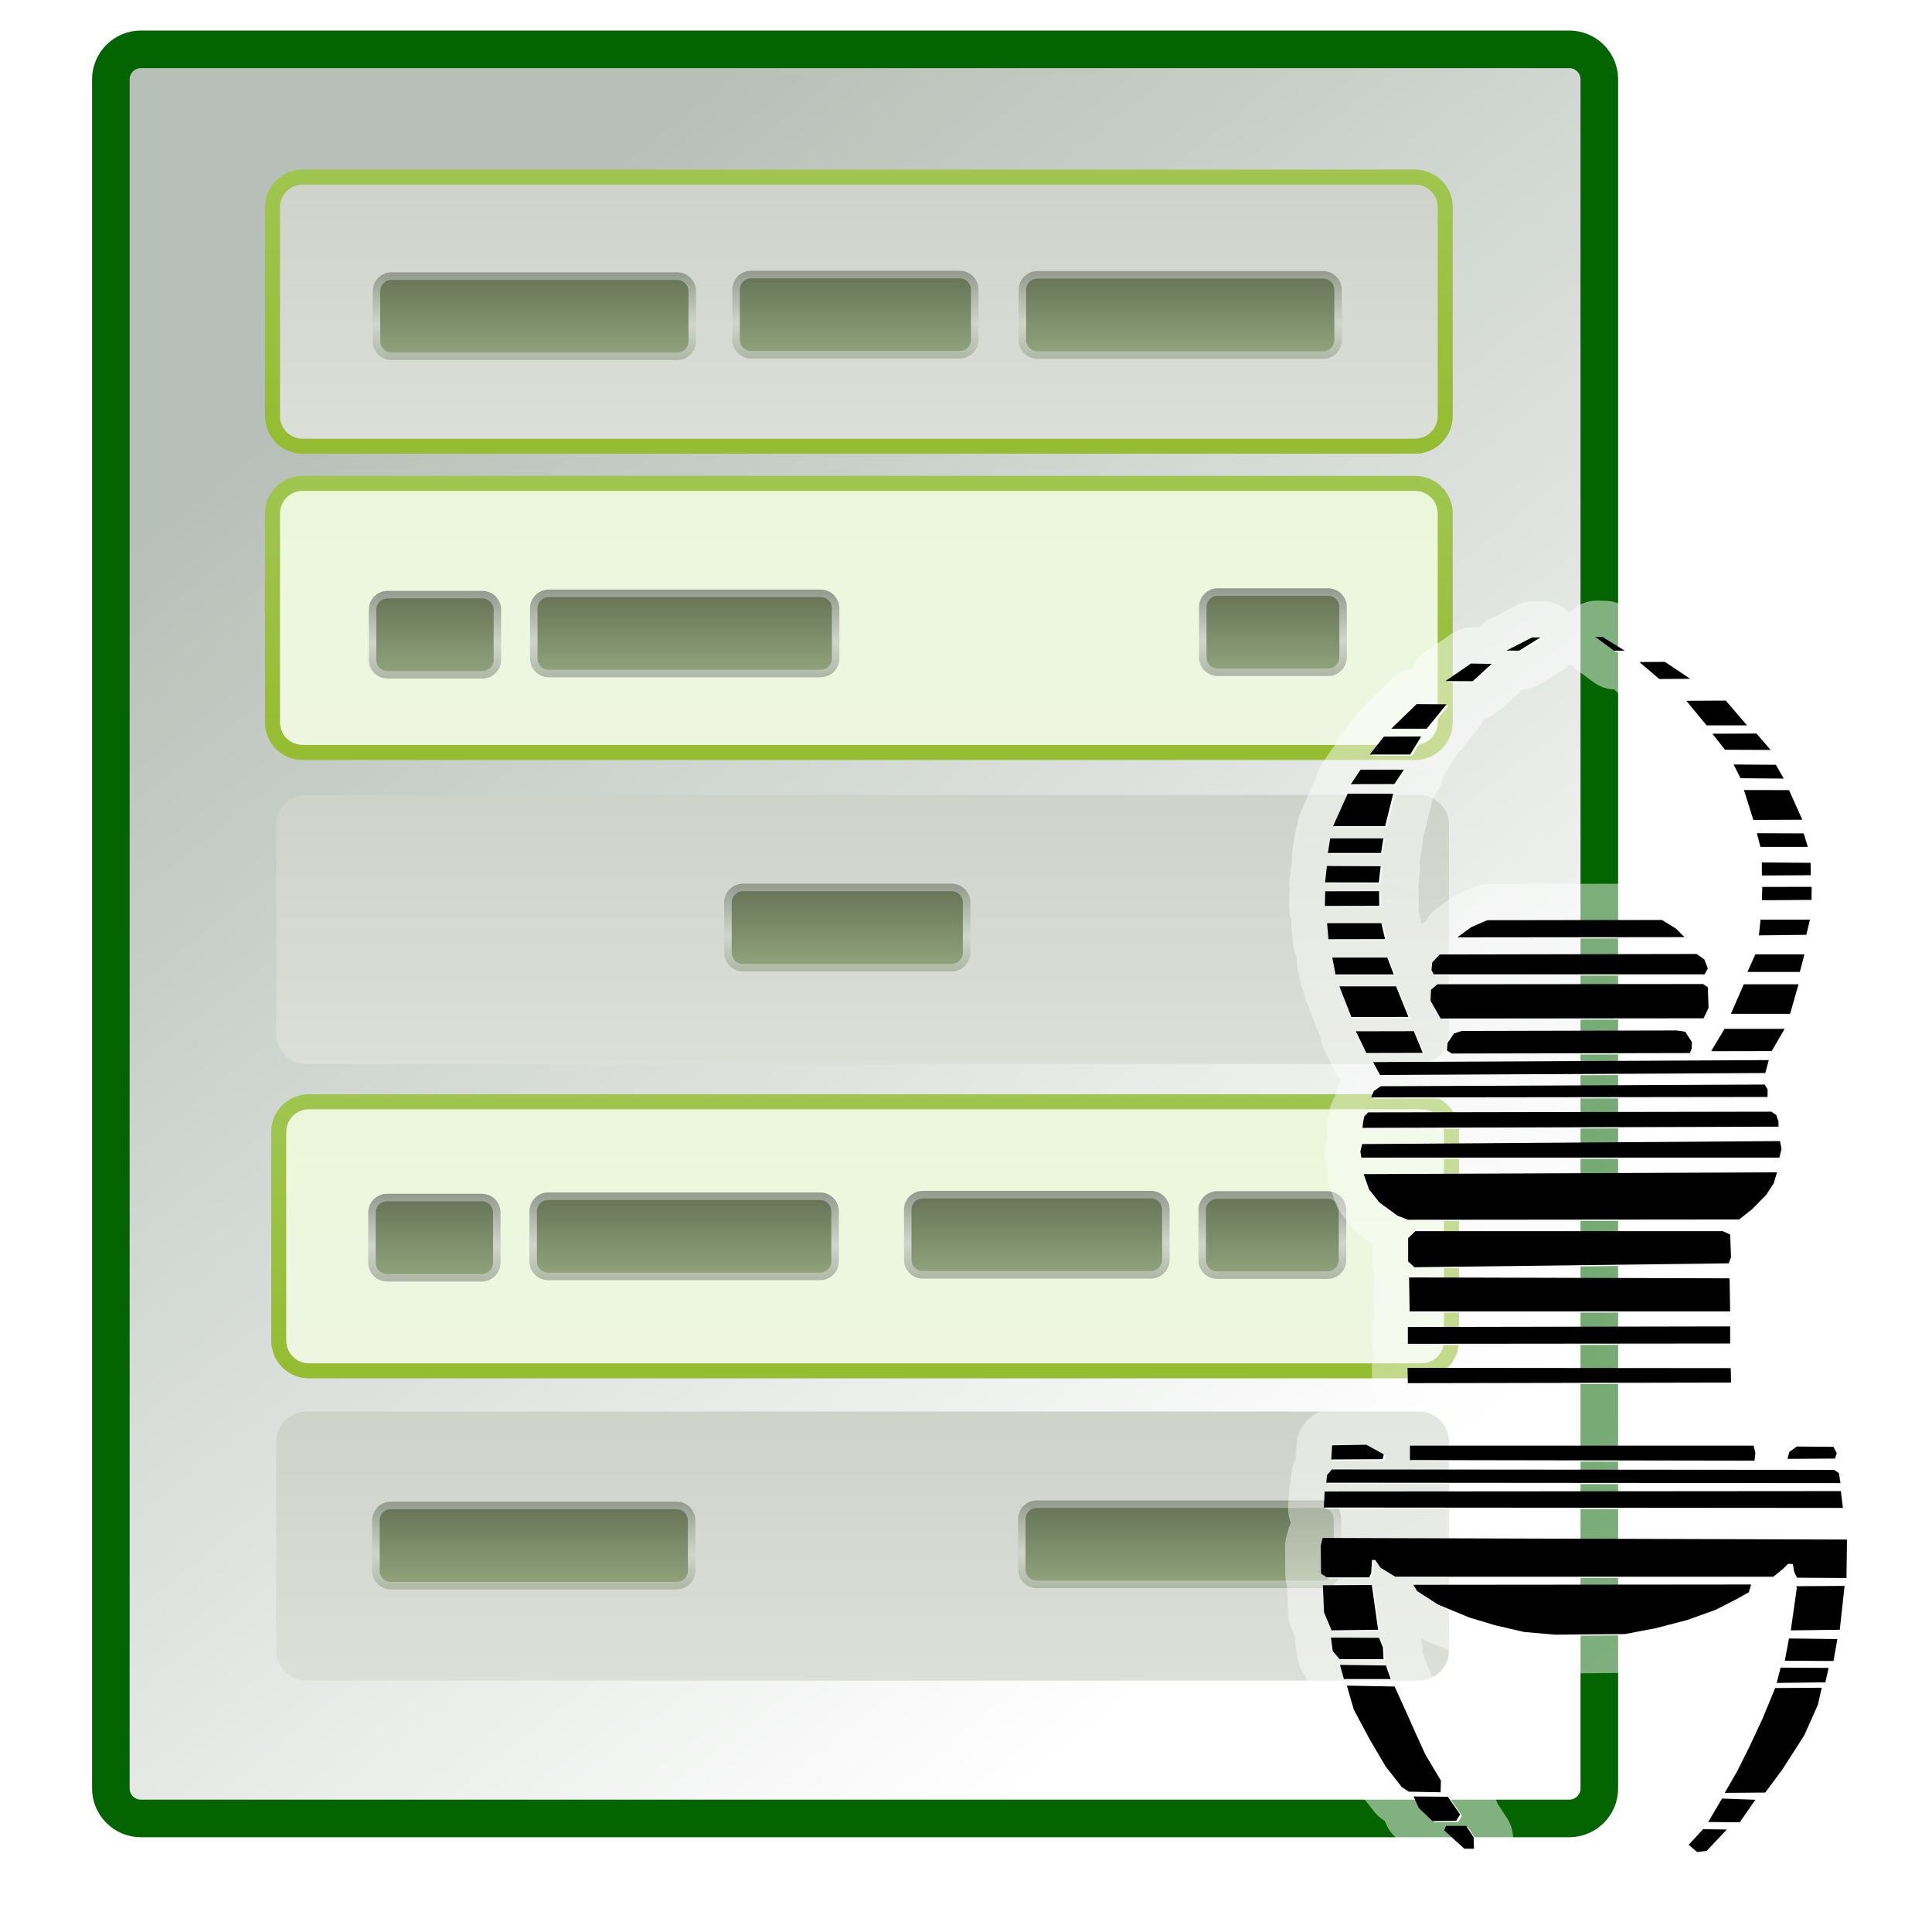 <svg enable-background="new 0 0 257.00 257.00" height="257" viewBox="0 0 257 257" width="257" xmlns="http://www.w3.org/2000/svg" xmlns:xlink="http://www.w3.org/1999/xlink"><linearGradient id="a" gradientTransform="matrix(.549 .836 -.836 .549 .217 -.082)" gradientUnits="objectBoundingBox" x1=".184" x2="1.112" y1=".16" y2=".16"><stop offset="0" stop-color="#b7c0b8"/><stop offset="1" stop-color="#fff"/></linearGradient><linearGradient id="b"><stop offset="0" stop-color="#87af06"/><stop offset="1" stop-color="#afd27b"/></linearGradient><linearGradient id="c" gradientTransform="matrix(0 -1 1 0 -2.006 3.006)" gradientUnits="objectBoundingBox" x1=".5" x2="4.513" xlink:href="#b" y1="2.506" y2="2.506"/><linearGradient id="d" gradientTransform="matrix(0 -1 1 0 -2.118 3.118)" gradientUnits="objectBoundingBox" x1=".5" x2="4.737" y1="2.618" y2="2.618"><stop offset="0" stop-color="#f4f5f3"/><stop offset="1" stop-color="#b7bdb0"/></linearGradient><linearGradient id="e" gradientTransform="matrix(0 -1 1 0 -2.006 3.006)" gradientUnits="objectBoundingBox" x1=".5" x2="4.513" xlink:href="#b" y1="2.506" y2="2.506"/><linearGradient id="f"><stop offset="0" stop-color="#f4f5f3"/><stop offset="1" stop-color="#e5f8c9"/></linearGradient><linearGradient id="g" gradientTransform="matrix(0 -1 1 0 -2.118 3.118)" gradientUnits="objectBoundingBox" x1=".5" x2="4.737" xlink:href="#f" y1="2.618" y2="2.618"/><linearGradient id="h" gradientTransform="matrix(0 -1 1 0 -2.118 3.118)" gradientUnits="objectBoundingBox" x1=".5" x2="4.737" xlink:href="#f" y1="2.618" y2="2.618"/><linearGradient id="i"><stop offset="0" stop-color="#3f542a"/><stop offset=".474" stop-color="#d0d5cb"/><stop offset="1" stop-color="#0f1505"/></linearGradient><linearGradient id="j" gradientTransform="matrix(0 -1 1 0 -2.014 3.014)" gradientUnits="objectBoundingBox" x1=".5" x2="4.529" xlink:href="#i" y1="2.514" y2="2.514"/><linearGradient id="k"><stop offset="0" stop-color="#daf5bf"/><stop offset="1" stop-color="#1d2314"/></linearGradient><linearGradient id="l" gradientTransform="matrix(0 -1 1 0 -2.203 3.203)" gradientUnits="objectBoundingBox" x1=".5" x2="4.906" xlink:href="#k" y1="2.703" y2="2.703"/><filter id="m" filterUnits="userSpaceOnUse"><feGaussianBlur stdDeviation="2.646"/></filter><linearGradient id="n" gradientTransform="matrix(0 -1 1 0 -2.014 3.014)" gradientUnits="objectBoundingBox" x1=".5" x2="4.529" xlink:href="#i" y1="2.514" y2="2.514"/><linearGradient id="o" gradientTransform="matrix(0 -1 1 0 -2.203 3.203)" gradientUnits="objectBoundingBox" x1=".5" x2="4.906" xlink:href="#k" y1="2.703" y2="2.703"/><filter id="p" filterUnits="userSpaceOnUse"><feGaussianBlur stdDeviation="3.024"/></filter><linearGradient id="q" gradientTransform="matrix(0 -1 1 0 -2.014 3.014)" gradientUnits="objectBoundingBox" x1=".5" x2="4.529" xlink:href="#i" y1="2.514" y2="2.514"/><linearGradient id="r" gradientTransform="matrix(0 -1 1 0 -2.203 3.203)" gradientUnits="objectBoundingBox" x1=".5" x2="4.906" xlink:href="#k" y1="2.703" y2="2.703"/><linearGradient id="s" gradientTransform="matrix(0 -1 1 0 -2.014 3.014)" gradientUnits="objectBoundingBox" x1=".5" x2="4.529" xlink:href="#i" y1="2.514" y2="2.514"/><linearGradient id="t" gradientTransform="matrix(0 -1 1 0 -2.203 3.203)" gradientUnits="objectBoundingBox" x1=".5" x2="4.906" xlink:href="#k" y1="2.703" y2="2.703"/><linearGradient id="u" gradientTransform="matrix(0 -1 1 0 -2.014 3.014)" gradientUnits="objectBoundingBox" x1=".5" x2="4.528" xlink:href="#i" y1="2.514" y2="2.514"/><linearGradient id="v" gradientTransform="matrix(0 -1 1 0 -2.203 3.203)" gradientUnits="objectBoundingBox" x1=".5" x2="4.906" xlink:href="#k" y1="2.703" y2="2.703"/><linearGradient id="w" gradientTransform="matrix(0 -1 1 0 -2.014 3.014)" gradientUnits="objectBoundingBox" x1=".5" x2="4.529" xlink:href="#i" y1="2.514" y2="2.514"/><linearGradient id="x" gradientTransform="matrix(0 -1 1 0 -2.203 3.203)" gradientUnits="objectBoundingBox" x1=".5" x2="4.906" xlink:href="#k" y1="2.703" y2="2.703"/><linearGradient id="y" gradientTransform="matrix(0 -1 1 0 -2.014 3.014)" gradientUnits="objectBoundingBox" x1=".5" x2="4.529" xlink:href="#i" y1="2.514" y2="2.514"/><linearGradient id="z" gradientTransform="matrix(0 -1 1 0 -2.203 3.203)" gradientUnits="objectBoundingBox" x1=".5" x2="4.906" xlink:href="#k" y1="2.703" y2="2.703"/><linearGradient id="A" gradientTransform="matrix(0 -1 1 0 -2.014 3.014)" gradientUnits="objectBoundingBox" x1=".5" x2="4.529" xlink:href="#i" y1="2.514" y2="2.514"/><linearGradient id="B" gradientTransform="matrix(0 -1 1 0 -2.203 3.203)" gradientUnits="objectBoundingBox" x1=".5" x2="4.906" xlink:href="#k" y1="2.703" y2="2.703"/><linearGradient id="C" gradientTransform="matrix(0 -1 1 0 -2.014 3.014)" gradientUnits="objectBoundingBox" x1=".5" x2="4.528" xlink:href="#i" y1="2.514" y2="2.514"/><linearGradient id="D" gradientTransform="matrix(0 -1 1 0 -2.203 3.203)" gradientUnits="objectBoundingBox" x1=".5" x2="4.906" xlink:href="#k" y1="2.703" y2="2.703"/><linearGradient id="E" gradientTransform="matrix(0 -1 1 0 -2.014 3.014)" gradientUnits="objectBoundingBox" x1=".5" x2="4.529" xlink:href="#i" y1="2.514" y2="2.514"/><linearGradient id="F" gradientTransform="matrix(0 -1 1 0 -2.203 3.203)" gradientUnits="objectBoundingBox" x1=".5" x2="4.906" xlink:href="#k" y1="2.703" y2="2.703"/><radialGradient id="G" cx="170.94" cy="165.709" gradientUnits="userSpaceOnUse" r="80"><stop offset=".014" stop-color="#fff" stop-opacity=".4"/><stop offset="1" stop-color="#fff" stop-opacity=".498"/></radialGradient><g stroke-linejoin="round"><path d="m18.746 6.561h190c2.209 0 4 1.791 4 4v227.333c0 2.209-1.791 4-4 4h-190c-2.209 0-4-1.791-4-4v-227.333c0-2.209 1.791-4 4-4z" fill="url(#a)" stroke="#036400" stroke-width="5"/><path d="m40.246 23.561h148c2.209 0 4 1.791 4 4v27.792c0 2.209-1.791 4-4 4h-148c-2.209 0-4-1.791-4-4v-27.792c0-2.209 1.791-4 4-4z" fill="url(#d)" stroke="url(#c)" stroke-width="2"/><path d="m40.246 64.299h148c2.209 0 4 1.791 4 4v27.792c0 2.209-1.791 4-4 4h-148c-2.209 0-4-1.791-4-4v-27.792c0-2.209 1.791-4 4-4z" fill="url(#g)" stroke="url(#e)" stroke-width="2"/><path d="m40.746 105.743h148c2.209 0 4 1.791 4 4v27.792c0 2.209-1.791 4-4 4h-148c-2.209 0-4-1.791-4-4v-27.792c0-2.209 1.791-4 4-4z" fill="url(#d)" stroke="url(#c)" stroke-width="2"/><path d="m41.08 146.559h148c2.209 0 4 1.791 4 4v27.792c0 2.21-1.791 4.001-4 4.001h-148c-2.209 0-4-1.791-4-4.001v-27.792c0-2.209 1.791-4 4-4z" fill="url(#h)" stroke="url(#c)" stroke-width="2"/><path d="m40.746 187.768h148c2.209 0 4 1.791 4 4v27.792c0 2.209-1.791 4-4 4h-148c-2.209 0-4-1.791-4-4v-27.792c0-2.209 1.791-4 4-4z" fill="url(#d)" stroke="url(#c)" stroke-width="2"/><path d="m52.08 36.727h38c1.105 0 2 .895 2 2v6.667c0 1.105-.895 2-2 2h-38c-1.105 0-2-.895-2-2v-6.667c0-1.105.895-2 2-2z" fill="url(#l)" filter="url(#m)" stroke="url(#j)"/><path d="m99.913 36.519h27.75c1.104 0 2 .895 2 2v6.667c0 1.105-.896 2-2 2h-27.75c-1.105 0-2-.895-2-2v-6.667c0-1.105.895-2 2-2z" fill="url(#o)" filter="url(#p)" stroke="url(#n)"/><path d="m137.996 36.561h38c1.105 0 2 .895 2 2v6.667c0 1.105-.895 2-2 2h-38c-1.104 0-2-.895-2-2v-6.667c0-1.105.896-2 2-2z" fill="url(#r)" filter="url(#p)" stroke="url(#q)"/><path d="m51.002 118.259h38c1.105 0 2 .895 2 2v6.666c0 1.105-.895 2-2 2h-38c-1.105 0-2-.895-2-2v-6.666c0-1.105.895-2 2-2z" fill="url(#l)" filter="url(#m)" stroke="url(#j)"/><path d="m98.835 118.05h27.75c1.105 0 2 .896 2 2v6.667c0 1.104-.895 2-2 2h-27.75c-1.105 0-2-.896-2-2v-6.667c0-1.104.895-2 2-2z" fill="url(#t)" filter="url(#p)" stroke="url(#s)"/><path d="m136.919 118.092h38c1.104 0 2 .896 2 2v6.667c0 1.104-.896 2-2 2h-38c-1.105 0-2-.896-2-2v-6.667c0-1.104.895-2 2-2z" fill="url(#r)" filter="url(#p)" stroke="url(#q)"/><path d="m52.002 200.259h38c1.105 0 2 .895 2 2v6.666c0 1.105-.895 2-2 2h-38c-1.105 0-2-.895-2-2v-6.666c0-1.105.895-2 2-2z" fill="url(#l)" filter="url(#m)" stroke="url(#j)"/><path d="m99.835 200.05h27.75c1.105 0 2 .896 2 2v6.667c0 1.104-.895 2-2 2h-27.75c-1.105 0-2-.896-2-2v-6.667c0-1.104.895-2 2-2z" fill="url(#t)" filter="url(#p)" stroke="url(#s)"/><path d="m137.919 200.092h38c1.104 0 2 .896 2 2v6.667c0 1.104-.896 2-2 2h-38c-1.105 0-2-.896-2-2v-6.667c0-1.104.895-2 2-2z" fill="url(#r)" filter="url(#p)" stroke="url(#q)"/><path d="m73.002 78.926h36.16c1.105 0 2 .895 2 2v6.667c0 1.105-.895 2-2 2h-36.16c-1.105 0-2-.895-2-2v-6.667c0-1.105.895-2 2-2z" fill="url(#v)" filter="url(#m)" stroke="url(#u)"/><path d="m122.829 78.717h30.333c1.105 0 2 .896 2 2v6.667c0 1.105-.895 2-2 2h-30.333c-1.105 0-2-.895-2-2v-6.667c0-1.104.895-2 2-2z" fill="url(#o)" filter="url(#p)" stroke="url(#n)"/><path d="m161.996 78.759h14.666c1.105 0 2 .895 2 2v6.667c0 1.105-.895 2-2 2h-14.666c-1.105 0-2-.895-2-2v-6.667c0-1.105.895-2 2-2z" fill="url(#x)" filter="url(#p)" stroke="url(#w)"/><path d="m51.558 79.101h12.604c1.105 0 2 .895 2 2v6.667c0 1.105-.895 2-2 2h-12.604c-1.105 0-2-.895-2-2v-6.667c0-1.105.895-2 2-2z" fill="url(#z)" filter="url(#p)" stroke="url(#y)"/><path d="m72.924 159.124h36.16c1.104 0 2 .895 2 2v6.666c0 1.105-.896 2-2 2h-36.16c-1.105 0-2-.895-2-2v-6.666c0-1.105.895-2 2-2z" fill="url(#B)" filter="url(#m)" stroke="url(#A)"/><path d="m122.752 158.914h30.333c1.104 0 2 .896 2 2v6.667c0 1.105-.896 2-2 2h-30.333c-1.105 0-2-.895-2-2v-6.667c0-1.104.895-2 2-2z" fill="url(#D)" filter="url(#p)" stroke="url(#C)"/><path d="m161.918 158.957h14.667c1.104 0 2 .896 2 2v6.667c0 1.104-.896 2-2 2h-14.667c-1.104 0-2-.896-2-2v-6.667c0-1.104.896-2 2-2z" fill="url(#F)" filter="url(#p)" stroke="url(#E)"/><path d="m51.48 159.299h12.604c1.105 0 2 .896 2 2v6.667c0 1.104-.895 2-2 2h-12.604c-1.105 0-2-.896-2-2v-6.667c0-1.104.895-2 2-2z" fill="url(#t)" filter="url(#p)" stroke="url(#s)"/><path d="m204.047 84.965h1.114l-2.848 1.758-1.659-.025zm-8.124 3.467 2.749.05-2.526 2.303-3.616-.025zm-7.231 5.399 3.987.025-2.65 3.244h-4.706zm.602 4.309-1.461 2.394h-5.374l1.882-2.377zm-8.049 4.409h5.758l-1.275 1.919-5.783.012zm-1.721 3.194 6.055.013-1.077 4.309h-6.922zm-2.328 5.944h7.071l-.31 1.944h-7.07zm-.433 3.678 7.145.037-.248 2.155-7.145-.013zm-.227 3.364 7.165-.017.017 1.949-7.232.016zm.247 4.243h7.215l.496 2.114-7.529.016zm.694 4.574h7.314l.859 2.245h-7.744zm.941 3.83h7.545l1.635 4.062-7.579.016zm2.196 5.977 7.71-.016 1.189 2.889-7.496.016zm31.841-52.462 1.015.025 2.897 1.795-1.424.012zm5.869 3.344 3.393-.025 3.368 2.254-4.111.025zm6.241 5.151 5.176-.025h.074l2.824 3.294h-5.375zm3.467 4.384 5.87-.025 1.882 2.179-6.068-.025zm2.828 4.092 5.622.042 1.04 1.832-5.746-.049zm1.374 3.398 5.994.012 1.77 3.938-6.513.024zm1.721 5.745 6.229.025.545 1.796h-6.303zm.657 3.888 6.488.05.025 1.647-6.501.037zm.062 3.257 6.563-.012-.013 1.733-6.6.05zm-.236 4.347h6.576l-.483 2.018-6.303.074zm-.693 4.619h6.538l-.619 2.34h-6.959zm-1.531 3.983h7.281l-1.123 3.929h-7.876zm5.432 5.927-1.718 2.955-8.057.017 1.783-2.972zm-43.539-12.168 1.849-1.354 2.114-.925 23.247-.033 1.849 1.123 1.155 1.156zm-2.344 2.278 34.177-.066 1.023.727.462 1.188-.429.793h-36.026l-.297-.562.099-1.023zm-.298 3.963 35.333-.033.627.429.1 2.741-.661 1.386-34.969.034-1.354-2.378.066-1.453zm2.213 6.538 1.023-.33 28.597-.067 1.123.166.891 1.386-.033.859-.231.594-31.7.066-.628-.429.099-.991zm-10.777 3.812 52.635-.265-.462 1.717-51.249.265zm1.013 3.212 51.078-.223.39.65-.01.999-52.737.066.373-.852zm-1.662 3.477 53.629-.094.659.453.29.879v.663l-55.337.16.08-.76.17-.782zm-.799 4.218 55.577-.4.2 1.039-.28 1.159h-55.617l-.119-.839zm.2 3.995 54.977-.239-.439 1.478-.999 1.518-1.878 1.918-1.718 1.359-44.07.04-1.398-.56-2.397-1.758-1.359-1.718zm6.872 7.592h40.913l.959.439.12 3.037-.319.799-41.793.519-.839-.759v-3.116zm-.839 6.153 42.631.12.08 4.395h-42.631zm-.16 6.592 42.871-.08v2.278l-42.871.04zm-.04 5.434 42.991.04.04 1.918-42.991.08zm.32 10.348h45.708l.24.959-.12 1.039-45.828-.08zm-10.348-.04 4.555-.08 2.317 1.279-.16.639-6.832.04zm60.571 1.798.239-.919.999-.719 4.875.04.439.839-.24.719zm-60.611 1.412 66.804.053.639.426.213 1.332-68.402-.053.107-1.012zm-.959 2.93 68.668-.053.267 2.237-69.042-.053zm-.253 6.18 69.734.213-.067 5.114-6.579-.04-.386-.813-.16-.999-.639-.039-.64.639-1.318 1.079h-50.303l-1.957-1.199-.706-1.025h-.427l-.106 1.704-.253.613h-5.66l-.759-.506-.04-3.729zm12.04 6.232 44.948-.04-.319 1.039-1.798.999-2.597 1.319-3.756 1.358-4.155 1.079-4.156.799-9.309.08-4.115-.36-3.796-.879-3.476-1.038-4.155-1.719-2.797-1.797zm-12.027.067 6.513-.04.839 5.953-6.193.08-.999-2.397zm1.319 8.75-.24-1.798 6.393.04.519 1.279.08 1.558h-5.833zm.959 1.838 6.113.08.639 1.798h-6.233zm.919 2.757 6.352.12 1.519 3.356 1.318 2.957 1.279 2.796 2.037 3.396-.04 1.559-4.235-.08-.919-.6-2.157-2.757-2.118-3.595-2.117-3.956zm8.869 14.743 4.555.04 1.638 2.357-.519.839-3.156.04-1.838-1.758zm4.076 4.515.24-.599h2.677l.998 1.518.04 1.518h-1.278zm46.906-32.243-.08-.24 6.433-.04-.639 5.833-6.513.08zm-1.039 6.712 6.433.08-.519 2.917-6.473-.04zm-1.118 3.875 6.392.04-.439 1.918-6.473.08zm-.719 2.717 6.192-.04-.519 2.278-1.798 4.035-2.917 4.555-2.277 3.077-5.394.04 1.638-2.837 1.598-3.197 1.758-3.755zm-7.072 14.704 4.435.16-2.078 2.996-4.195-.04zm-2.518 4.075 3.157.04-2.677 2.837-1.279.159-1.118-.958z" fill="#f3f5f2" stroke="url(#G)" stroke-width="10"/><g stroke-width=".2"><path d="m203.797 84.798-3.393 1.734 1.659.025 2.848-1.758z"/><path d="m195.673 88.266-3.393 2.328 3.616.025 2.526-2.303z"/><path d="m188.442 93.664-3.368 3.269h4.705l2.65-3.244z"/><path d="m189.044 97.974-4.953.017-1.882 2.378h5.374"/><path d="m180.995 102.382-1.3 1.932 5.783-.013 1.275-1.919z"/><path d="m179.274 105.577-1.944 4.322h6.922l1.077-4.31z"/><path d="m176.946 111.521-.309 1.944h7.07l.31-1.944z"/><path d="m176.513 115.198-.248 2.18 7.145.012.248-2.155"/><path d="m176.286 118.562-.05 1.949 7.232-.017-.017-1.948z"/><path d="m176.533 122.806.182 2.129 7.529-.016-.495-2.113z"/><path d="m177.227 127.379.429 2.245h7.744l-.859-2.245z"/><path d="m178.168 131.21 1.601 4.077 7.579-.016-1.635-4.061z"/><path d="m180.364 137.186 1.403 2.89 7.496-.017-1.189-2.889z"/><path d="m212.205 84.724 2.489 1.833 1.424-.012-2.898-1.796z"/><path d="m218.074 88.067 2.65 2.254 4.111-.025-3.368-2.254z"/><path d="m224.315 93.219 2.7 3.269h5.374l-2.824-3.294h-.074z"/><path d="m227.782 97.602 1.684 2.13 6.068.025-1.882-2.179"/><path d="m230.61 101.695.916 1.824 5.746.05-1.04-1.833z"/><path d="m231.984 105.092 1.251 3.975 6.513-.025-1.77-3.938z"/><path d="m233.705 110.838.471 1.82h6.303l-.545-1.796z"/><path d="m234.362 114.726.012 1.733 6.501-.037-.025-1.647z"/><path d="m234.424 117.983-.05 1.77 6.6-.049.013-1.734z"/><path d="m234.188 122.329-.21 2.093 6.303-.074.483-2.019z"/><path d="m233.495 126.948-1.04 2.34h6.959l.619-2.34z"/><path d="m231.964 130.931-1.717 3.929h7.875l1.123-3.929z"/><path d="m237.396 136.858h-7.992l-1.783 2.972 8.057-.016"/><path d="m193.857 124.69 30.215-.033-1.156-1.156-1.849-1.122-23.247.032-2.114.925z"/><path d="m191.513 126.969-.991 1.056-.099 1.024.297.561h36.026l.43-.792-.463-1.189-1.023-.727z"/><path d="m191.215 130.931-.858.727-.066 1.452 1.354 2.378 34.969-.033.661-1.387-.099-2.741-.628-.429z"/><path d="m193.428 137.469-.859 1.255-.099.991.628.429 31.7-.066.231-.595.033-.858-.891-1.387-1.123-.165-28.596.066"/><path d="m182.651 141.281.924 1.717 51.249-.264.462-1.717z"/><path d="m183.664 144.494-.906.639-.373.852 52.737-.066.01-.999-.39-.649z"/><path d="m182.002 147.97-.509.519-.17.783-.08.759 55.337-.16v-.662l-.29-.88-.659-.452z"/><path d="m181.203 152.188-.239.959.119.839h55.617l.28-1.158-.2-1.039"/><path d="m181.403 156.184.719 2.038 1.359 1.718 2.397 1.758 1.398.559 44.07-.04 1.718-1.359 1.878-1.917.999-1.519.439-1.478z"/><path d="m188.275 163.775-.959.919v3.117l.839.759 41.793-.52.319-.799-.12-3.036-.958-.44z"/><path d="m187.436 169.928.08 4.515h42.631l-.079-4.395z"/><path d="m187.276 176.521v2.237l42.871-.04v-2.277z"/><path d="m187.236 181.954.04 2.038 42.991-.08-.04-1.918z"/><path d="m187.556 192.303v1.918l45.828.079.12-1.038-.24-.959z"/><path d="m177.208 192.263 4.555-.08 2.317 1.278-.16.639-6.832.04z"/><path d="m237.779 194.061 6.312-.04.24-.719-.439-.84-4.875-.04-.999.72z"/><path d="m177.168 195.472-.639.746-.107 1.012 68.402.054-.213-1.332-.639-.426z"/><path d="m176.209 198.402-.107 2.131 69.042.054-.267-2.238z"/><path d="m175.956 204.582-.266 1.012.04 3.729.759.506h5.66l.253-.612.106-1.705h.427l.706 1.025 1.957 1.199h50.303l1.318-1.079.64-.639.639.04.16.999.386.812 6.579.04.067-5.114z"/><path d="m187.996 210.815.519.839 2.797 1.798 4.155 1.718 3.476 1.039 3.796.879 4.115.359 9.309-.08 4.156-.799 4.155-1.078 3.756-1.359 2.597-1.319 1.798-.998.319-1.039z"/><path d="m175.969 210.881.16 3.596.999 2.397 6.193-.079-.839-5.954z"/><path d="m177.288 219.631.919 1.079h5.833l-.08-1.558-.519-1.279-6.393-.04"/><path d="m178.247 221.469.519 1.878h6.233l-.639-1.798z"/><path d="m179.166 224.226.919 3.196 2.117 3.956 2.118 3.596 2.157 2.757.919.599 4.235.08.04-1.558-2.037-3.397-1.279-2.796-1.318-2.957-1.519-3.356z"/><path d="m188.036 238.969.679 1.519 1.838 1.757 3.156-.04.519-.838-1.638-2.358z"/><path d="m192.111 243.484 2.677 2.437h1.278l-.04-1.518-.998-1.518h-2.677z"/><path d="m239.017 211.241-.799 5.633 6.513-.079.639-5.834-6.433.04"/><path d="m237.978 217.953-.559 2.957 6.473.04.519-2.917z"/><path d="m236.86 221.829-.52 2.038 6.473-.081.439-1.917z"/><path d="m236.141 224.546-1.718 4.155-1.759 3.756-1.598 3.196-1.638 2.837 5.394-.04 2.277-3.077 2.917-4.554 1.798-4.036.519-2.277z"/><path d="m229.069 239.249-1.838 3.116 4.195.04 2.078-2.996z"/><path d="m226.552 243.324-1.918 2.078 1.118.959 1.279-.16 2.677-2.837z"/></g></g></svg>
